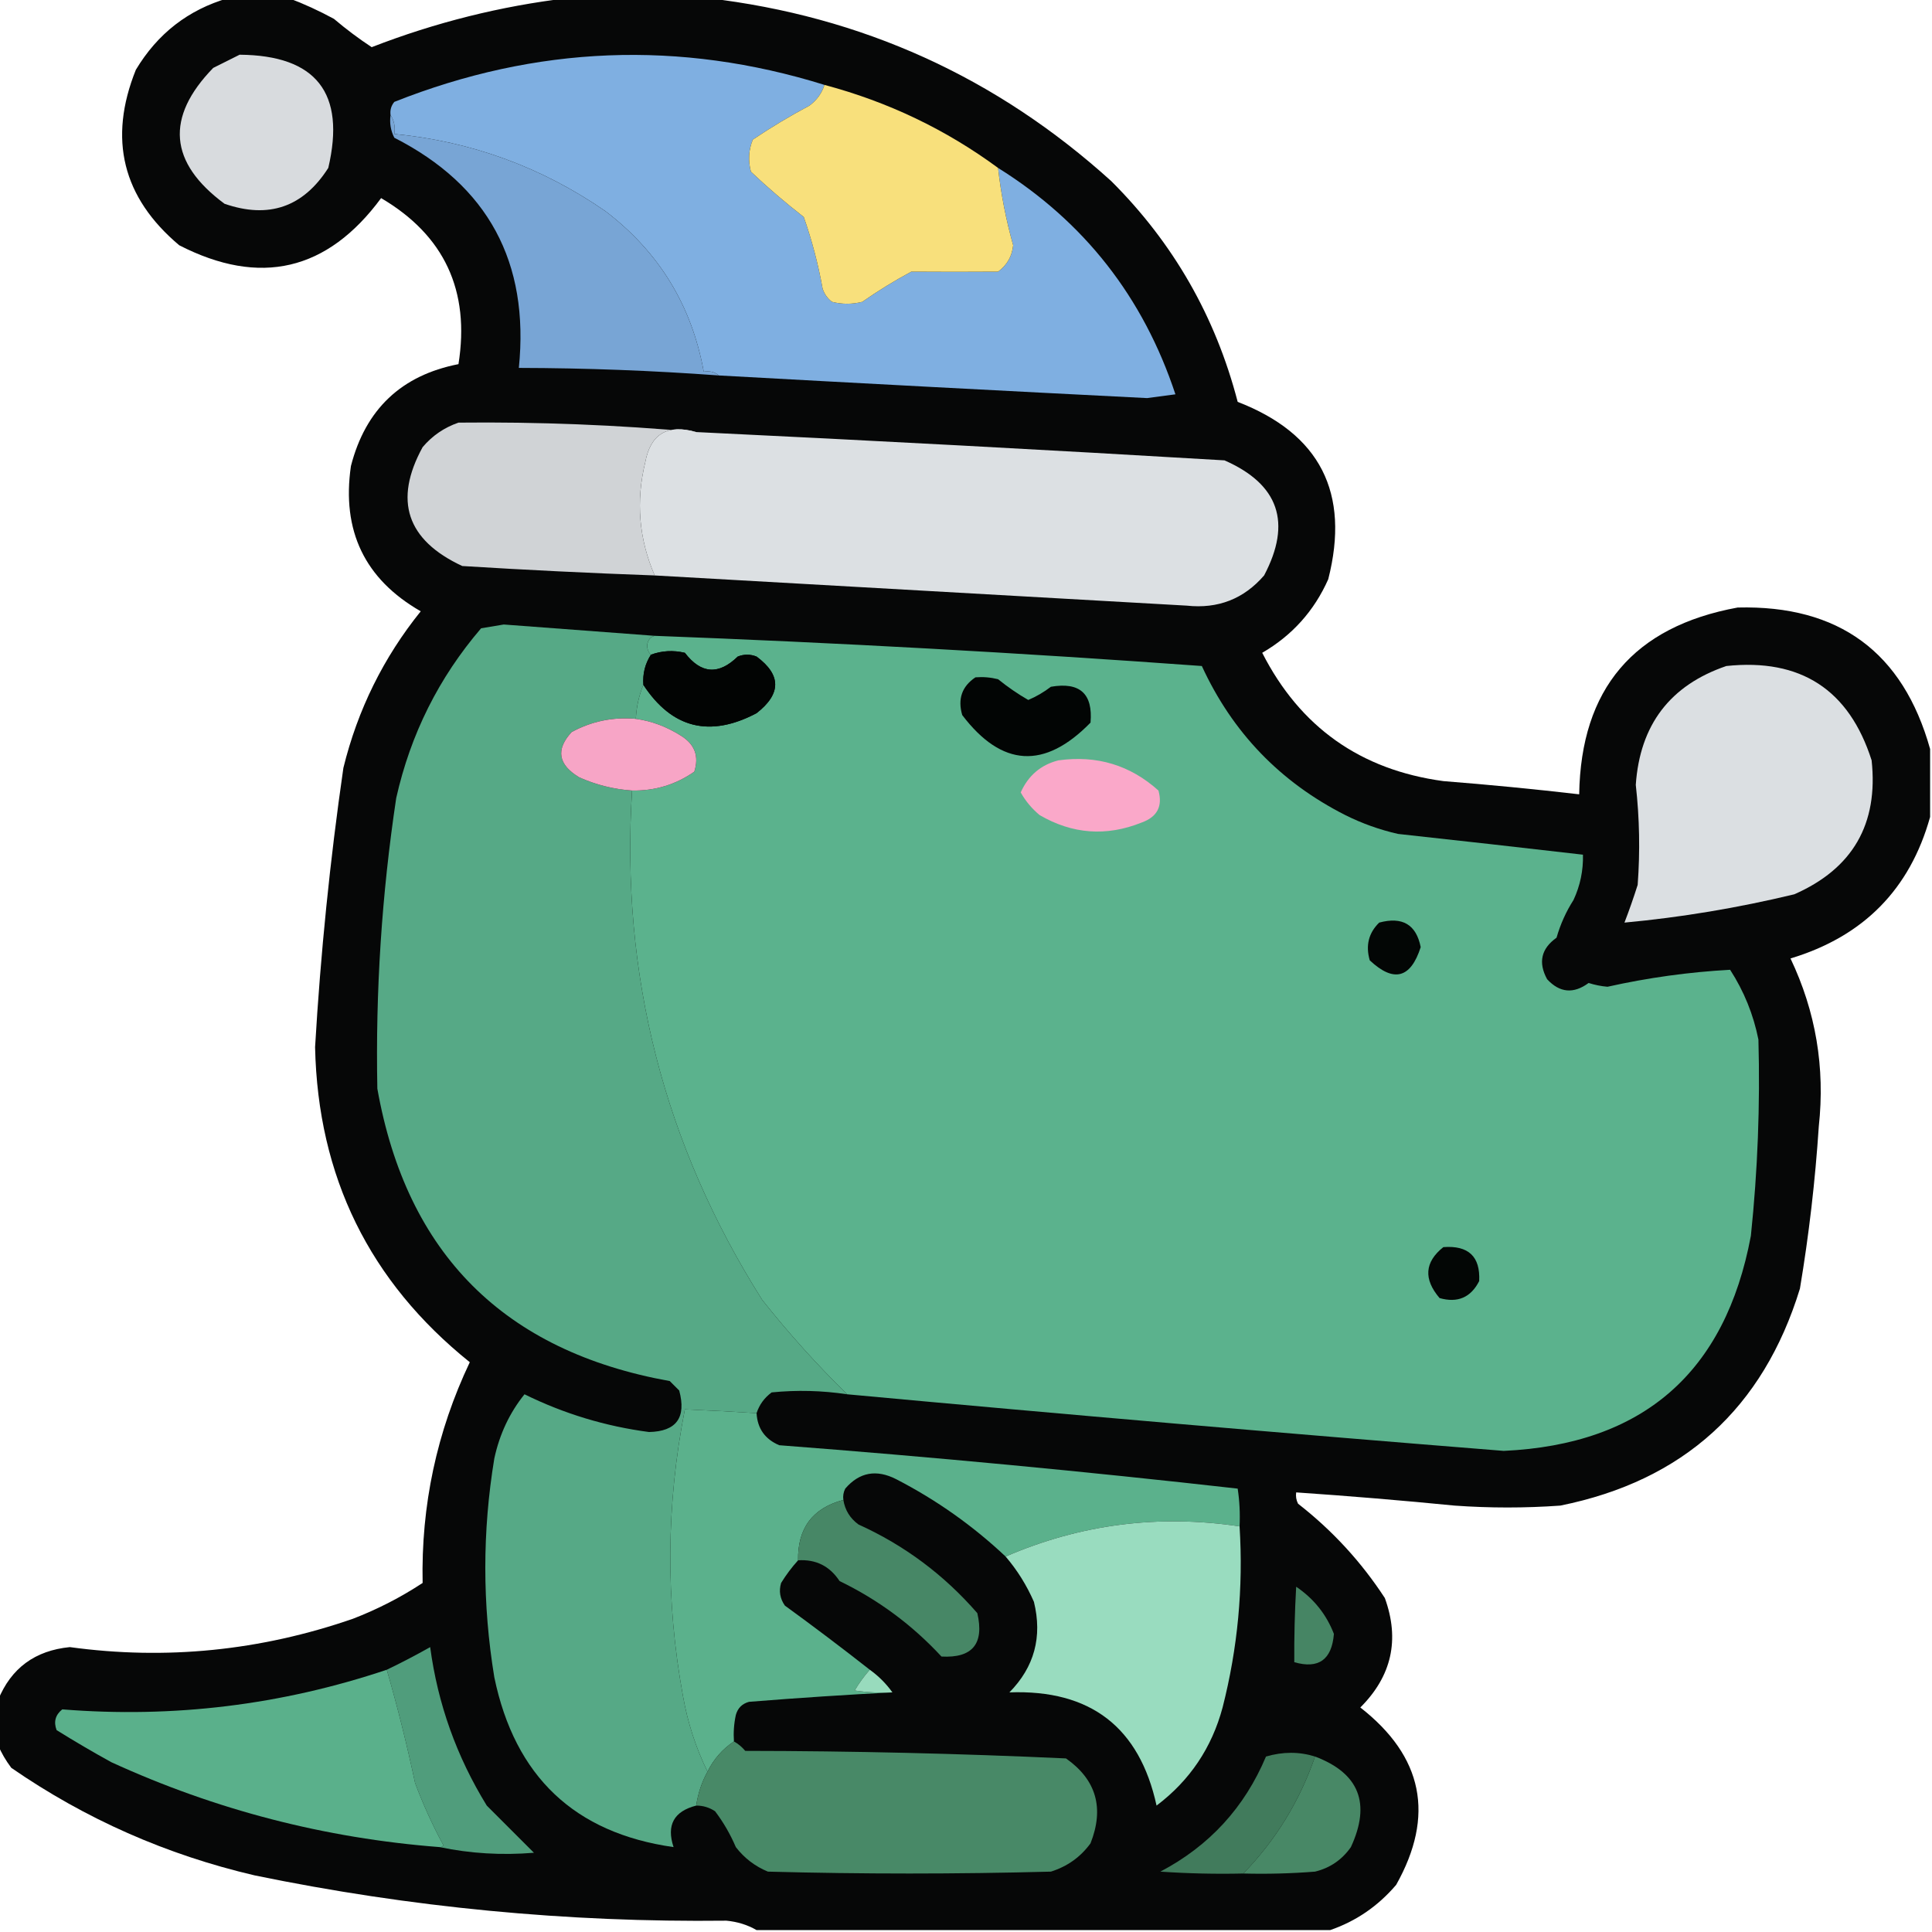<?xml version="1.0" encoding="UTF-8"?>
<!DOCTYPE svg PUBLIC "-//W3C//DTD SVG 1.1//EN" "http://www.w3.org/Graphics/SVG/1.1/DTD/svg11.dtd">
<svg xmlns="http://www.w3.org/2000/svg" version="1.1" width="512px" height="512px" style="shape-rendering:geometricPrecision; text-rendering:geometricPrecision; image-rendering:optimizeQuality; fill-rule:evenodd; clip-rule:evenodd" xmlns:xlink="http://www.w3.org/1999/xlink">
<g><path style="opacity:0.975" fill="#010202" d="M 60.5,-0.5 C 65.833,-0.5 71.167,-0.5 76.5,-0.5C 80.519,1.005 84.519,2.838 88.5,5C 91.717,7.726 95.05,10.226 98.5,12.5C 115.411,5.939 132.745,1.605 150.5,-0.5C 162.833,-0.5 175.167,-0.5 187.5,-0.5C 228.389,4.28 264.056,20.447 294.5,48C 310.956,64.405 322.123,83.905 328,106.5C 349.832,114.948 357.832,130.614 352,153.5C 348.275,161.892 342.441,168.392 334.5,173C 344.538,192.691 360.538,204.024 382.5,207C 394.532,207.947 406.532,209.114 418.5,210.5C 418.955,182.543 432.955,166.043 460.5,161C 487.312,160.328 504.312,172.828 511.5,198.5C 511.5,204.5 511.5,210.5 511.5,216.5C 506.149,235.685 493.816,248.185 474.5,254C 481.199,268.075 483.699,282.908 482,298.5C 481.052,312.927 479.386,327.261 477,341.5C 467.247,373.252 446.081,392.418 413.5,399C 404.167,399.667 394.833,399.667 385.5,399C 371.512,397.622 357.512,396.456 343.5,395.5C 343.351,396.552 343.517,397.552 344,398.5C 353.083,405.581 360.75,413.914 367,423.5C 370.994,434.525 368.828,444.191 360.5,452.5C 377.14,465.493 380.306,481.159 370,499.5C 365.195,505.141 359.361,509.141 352.5,511.5C 301.833,511.5 251.167,511.5 200.5,511.5C 198.123,510.113 195.457,509.279 192.5,509C 150.381,509.492 108.714,505.492 67.5,497C 44.122,491.549 22.622,482.049 3,468.5C 1.542,466.568 0.375,464.568 -0.5,462.5C -0.5,458.5 -0.5,454.5 -0.5,450.5C 2.94,442.079 9.273,437.412 18.5,436.5C 43.962,439.987 68.962,437.487 93.5,429C 100.027,426.487 106.193,423.32 112,419.5C 111.574,398.958 115.741,379.458 124.5,361C 97.904,339.64 84.238,311.807 83.5,277.5C 84.95,252.717 87.45,228.051 91,203.5C 94.79,188.088 101.623,174.255 111.5,162C 96.666,153.494 90.499,140.661 93,123.5C 96.873,108.459 106.372,99.459 121.5,96.5C 124.598,77.036 117.765,62.37 101,52.5C 86.748,71.818 68.915,75.985 47.5,65C 32.462,52.348 28.629,36.848 36,18.5C 41.76,8.891 49.927,2.558 60.5,-0.5 Z"/></g>
<g><path style="opacity:1" fill="#d8dbde" d="M 63.5,14.5 C 83.823,14.661 91.656,24.661 87,44.5C 80.375,54.891 71.208,58.058 59.5,54C 44.771,43.107 43.771,31.107 56.5,18C 58.925,16.787 61.258,15.621 63.5,14.5 Z"/></g>
<g><path style="opacity:1" fill="#7fafe1" d="M 218.5,22.5 C 217.772,24.735 216.439,26.568 214.5,28C 209.334,30.748 204.334,33.748 199.5,37C 198.39,39.737 198.223,42.571 199,45.5C 203.48,49.737 208.147,53.737 213,57.5C 215.171,63.683 216.838,70.016 218,76.5C 218.465,77.931 219.299,79.097 220.5,80C 223.167,80.667 225.833,80.667 228.5,80C 232.666,77.082 236.999,74.416 241.5,72C 249.164,72.055 256.831,72.055 264.5,72C 266.871,70.257 268.205,67.923 268.5,65C 266.605,58.258 265.272,51.425 264.5,44.5C 287.317,58.752 302.984,78.752 311.5,104.5C 309,104.833 306.5,105.167 304,105.5C 266.156,103.589 228.323,101.589 190.5,99.5C 189.432,98.566 188.099,98.232 186.5,98.5C 183.32,80.973 174.653,66.806 160.5,56C 143.616,44.316 124.949,37.483 104.5,35.5C 104.784,33.585 104.451,31.919 103.5,30.5C 103.33,29.178 103.663,28.011 104.5,27C 142.129,12.07 180.129,10.57 218.5,22.5 Z"/></g>
<g><path style="opacity:1" fill="#f8e07c" d="M 218.5,22.5 C 235.329,26.983 250.663,34.316 264.5,44.5C 265.272,51.425 266.605,58.258 268.5,65C 268.205,67.923 266.871,70.257 264.5,72C 256.831,72.055 249.164,72.055 241.5,72C 236.999,74.416 232.666,77.082 228.5,80C 225.833,80.667 223.167,80.667 220.5,80C 219.299,79.097 218.465,77.931 218,76.5C 216.838,70.016 215.171,63.683 213,57.5C 208.147,53.737 203.48,49.737 199,45.5C 198.223,42.571 198.39,39.737 199.5,37C 204.334,33.748 209.334,30.748 214.5,28C 216.439,26.568 217.772,24.735 218.5,22.5 Z"/></g>
<g><path style="opacity:1" fill="#78a5d5" d="M 103.5,30.5 C 104.451,31.919 104.784,33.585 104.5,35.5C 124.949,37.483 143.616,44.316 160.5,56C 174.653,66.806 183.32,80.973 186.5,98.5C 188.099,98.232 189.432,98.566 190.5,99.5C 172.861,98.203 155.194,97.537 137.5,97.5C 140.334,69.491 129.334,49.157 104.5,36.5C 103.534,34.604 103.201,32.604 103.5,30.5 Z"/></g>
<g><path style="opacity:1" fill="#d0d3d6" d="M 184.5,114.5 C 176.892,112.323 172.392,114.989 171,122.5C 168.475,132.816 169.308,142.816 173.5,152.5C 156.492,151.888 139.492,151.055 122.5,150C 107.768,143.136 104.268,132.636 112,118.5C 114.559,115.469 117.726,113.302 121.5,112C 142.689,111.775 163.689,112.608 184.5,114.5 Z"/></g>
<g><path style="opacity:1" fill="#dce0e3" d="M 184.5,114.5 C 231.177,116.737 277.843,119.237 324.5,122C 338.903,128.323 342.403,138.489 335,152.5C 329.614,158.728 322.78,161.394 314.5,160.5C 267.343,157.826 220.343,155.159 173.5,152.5C 169.308,142.816 168.475,132.816 171,122.5C 172.392,114.989 176.892,112.323 184.5,114.5 Z"/></g>
<g><path style="opacity:1" fill="#56a986" d="M 173.5,168.5 C 172.351,168.791 171.684,169.624 171.5,171C 171.528,172.07 171.861,172.903 172.5,173.5C 170.949,175.913 170.283,178.579 170.5,181.5C 169.343,184.273 168.676,187.273 168.5,190.5C 162.467,189.965 156.801,191.132 151.5,194C 147.221,198.626 147.887,202.626 153.5,206C 157.96,207.992 162.627,209.159 167.5,209.5C 164.451,258.306 175.951,303.306 202,344.5C 209.024,353.352 216.524,361.686 224.5,369.5C 217.862,368.502 211.195,368.335 204.5,369C 202.561,370.432 201.228,372.265 200.5,374.5C 194.171,374.1 187.838,373.767 181.5,373.5C 176.521,398.808 176.354,424.142 181,449.5C 182.263,456.583 184.429,463.25 187.5,469.5C 185.975,472.278 184.975,475.278 184.5,478.5C 178.575,480.017 176.575,483.684 178.5,489.5C 152.277,485.784 136.444,470.784 131,444.5C 127.815,425.139 127.815,405.806 131,386.5C 132.395,380.052 135.061,374.385 139,369.5C 149.452,374.651 160.452,377.984 172,379.5C 179.259,379.344 181.926,375.677 180,368.5C 179.167,367.667 178.333,366.833 177.5,366C 133.614,358.114 107.781,332.281 100,288.5C 99.497,262.697 101.164,237.03 105,211.5C 108.797,194.572 116.297,179.572 127.5,166.5C 129.5,166.167 131.5,165.833 133.5,165.5C 146.99,166.504 160.323,167.504 173.5,168.5 Z"/></g>
<g><path style="opacity:1" fill="#5bb28d" d="M 173.5,168.5 C 221.893,170.328 270.226,172.994 318.5,176.5C 326.583,194.083 339.249,207.249 356.5,216C 360.962,218.23 365.628,219.897 370.5,221C 386.856,222.779 403.189,224.613 419.5,226.5C 419.605,230.687 418.772,234.687 417,238.5C 415.022,241.595 413.522,244.928 412.5,248.5C 408.419,251.401 407.586,255.068 410,259.5C 413.335,263.11 417.002,263.443 421,260.5C 422.626,261.018 424.293,261.352 426,261.5C 436.749,259.1 447.582,257.6 458.5,257C 462.172,262.68 464.672,268.847 466,275.5C 466.474,292.869 465.807,310.202 464,327.5C 457.214,363.785 435.381,382.785 398.5,384.5C 340.46,379.86 282.46,374.86 224.5,369.5C 216.524,361.686 209.024,353.352 202,344.5C 175.951,303.306 164.451,258.306 167.5,209.5C 173.583,209.606 179.083,207.94 184,204.5C 185.293,200.418 184.126,197.251 180.5,195C 176.699,192.584 172.699,191.084 168.5,190.5C 168.676,187.273 169.343,184.273 170.5,181.5C 178.092,193.041 188.092,195.541 200.5,189C 207.075,183.867 207.075,178.867 200.5,174C 198.833,173.333 197.167,173.333 195.5,174C 190.449,178.935 185.782,178.602 181.5,173C 178.408,172.264 175.408,172.431 172.5,173.5C 171.861,172.903 171.528,172.07 171.5,171C 171.684,169.624 172.351,168.791 173.5,168.5 Z"/></g>
<g><path style="opacity:1" fill="#020403" d="M 170.5,181.5 C 170.283,178.579 170.949,175.913 172.5,173.5C 175.408,172.431 178.408,172.264 181.5,173C 185.782,178.602 190.449,178.935 195.5,174C 197.167,173.333 198.833,173.333 200.5,174C 207.075,178.867 207.075,183.867 200.5,189C 188.092,195.541 178.092,193.041 170.5,181.5 Z"/></g>
<g><path style="opacity:1" fill="#dbdfe2" d="M 457.5,176.5 C 477.188,174.42 490.021,182.753 496,201.5C 497.817,218.37 490.984,230.203 475.5,237C 460.477,240.615 445.477,243.115 430.5,244.5C 431.765,241.204 432.932,237.871 434,234.5C 434.658,225.653 434.491,216.82 433.5,208C 434.587,192.096 442.587,181.596 457.5,176.5 Z"/></g>
<g><path style="opacity:1" fill="#020504" d="M 258.5,179.5 C 260.527,179.338 262.527,179.505 264.5,180C 267.054,182.063 269.72,183.897 272.5,185.5C 274.626,184.602 276.626,183.435 278.5,182C 286.17,180.673 289.67,183.839 289,191.5C 276.821,203.975 265.488,203.308 255,189.5C 253.755,185.235 254.922,181.902 258.5,179.5 Z"/></g>
<g><path style="opacity:1" fill="#f7a5c6" d="M 168.5,190.5 C 172.699,191.084 176.699,192.584 180.5,195C 184.126,197.251 185.293,200.418 184,204.5C 179.083,207.94 173.583,209.606 167.5,209.5C 162.627,209.159 157.96,207.992 153.5,206C 147.887,202.626 147.221,198.626 151.5,194C 156.801,191.132 162.467,189.965 168.5,190.5 Z"/></g>
<g><path style="opacity:1" fill="#faa8c9" d="M 280.5,201.5 C 290.673,200.092 299.506,202.759 307,209.5C 308.165,213.684 306.665,216.517 302.5,218C 293.187,221.729 284.187,221.063 275.5,216C 273.443,214.281 271.776,212.281 270.5,210C 272.513,205.509 275.846,202.676 280.5,201.5 Z"/></g>
<g><path style="opacity:1" fill="#030605" d="M 365.5,244.5 C 371.651,242.844 375.317,245.01 376.5,251C 373.847,259.288 369.347,260.455 363,254.5C 361.861,250.579 362.695,247.246 365.5,244.5 Z"/></g>
<g><path style="opacity:1" fill="#030605" d="M 382.5,330.5 C 389.164,330 392.331,333 392,339.5C 389.774,343.861 386.274,345.361 381.5,344C 377.204,338.963 377.537,334.463 382.5,330.5 Z"/></g>
<g><path style="opacity:1" fill="#5bb18c" d="M 200.5,374.5 C 200.724,378.562 202.724,381.395 206.5,383C 247.151,386.111 287.651,389.944 328,394.5C 328.498,397.817 328.665,401.15 328.5,404.5C 306.968,401.274 286.301,403.941 266.5,412.5C 257.823,404.331 248.156,397.498 237.5,392C 232.237,389.319 227.737,390.153 224,394.5C 223.517,395.448 223.351,396.448 223.5,397.5C 215.357,399.652 211.357,404.986 211.5,413.5C 209.832,415.34 208.332,417.34 207,419.5C 206.365,421.635 206.699,423.635 208,425.5C 215.658,431.066 223.158,436.732 230.5,442.5C 229.03,444.151 227.697,445.985 226.5,448C 229.817,448.498 233.15,448.665 236.5,448.5C 224.522,449.102 211.856,449.935 198.5,451C 196.667,451.5 195.5,452.667 195,454.5C 194.503,456.81 194.337,459.143 194.5,461.5C 191.45,463.549 189.117,466.216 187.5,469.5C 184.429,463.25 182.263,456.583 181,449.5C 176.354,424.142 176.521,398.808 181.5,373.5C 187.838,373.767 194.171,374.1 200.5,374.5 Z"/></g>
<g><path style="opacity:1" fill="#478766" d="M 223.5,397.5 C 223.933,400.195 225.266,402.362 227.5,404C 239.694,409.523 250.194,417.356 259,427.5C 260.875,435.619 257.708,439.452 249.5,439C 241.747,430.626 232.747,423.96 222.5,419C 219.88,415.023 216.213,413.19 211.5,413.5C 211.357,404.986 215.357,399.652 223.5,397.5 Z"/></g>
<g><path style="opacity:1" fill="#99dcbf" d="M 328.5,404.5 C 329.516,420.766 328.016,436.766 324,452.5C 321.131,463.195 315.298,471.862 306.5,478.5C 301.964,457.711 288.964,447.711 267.5,448.5C 274.112,441.79 276.279,433.79 274,424.5C 272.067,420.083 269.567,416.083 266.5,412.5C 286.301,403.941 306.968,401.274 328.5,404.5 Z"/></g>
<g><path style="opacity:1" fill="#468564" d="M 343.5,420.5 C 348.162,423.656 351.496,427.823 353.5,433C 352.939,439.85 349.439,442.35 343,440.5C 342.952,433.844 343.119,427.178 343.5,420.5 Z"/></g>
<g><path style="opacity:1" fill="#509d7c" d="M 116.5,489.5 C 116.938,489.565 117.272,489.399 117.5,489C 114.609,483.651 112.109,478.151 110,472.5C 107.797,462.154 105.297,452.154 102.5,442.5C 106.319,440.672 110.153,438.672 114,436.5C 116.01,451.527 121.01,465.527 129,478.5C 133.167,482.667 137.333,486.833 141.5,491C 132.954,491.707 124.621,491.207 116.5,489.5 Z"/></g>
<g><path style="opacity:1" fill="#5ab08b" d="M 102.5,442.5 C 105.297,452.154 107.797,462.154 110,472.5C 112.109,478.151 114.609,483.651 117.5,489C 117.272,489.399 116.938,489.565 116.5,489.5C 86.135,487.159 57.135,479.659 29.5,467C 24.584,464.293 19.751,461.459 15,458.5C 14.175,456.299 14.675,454.466 16.5,453C 45.917,455.359 74.584,451.859 102.5,442.5 Z"/></g>
<g><path style="opacity:1" fill="#98dbbd" d="M 230.5,442.5 C 232.833,444.167 234.833,446.167 236.5,448.5C 233.15,448.665 229.817,448.498 226.5,448C 227.697,445.985 229.03,444.151 230.5,442.5 Z"/></g>
<g><path style="opacity:1" fill="#488967" d="M 194.5,461.5 C 195.627,462.122 196.627,462.955 197.5,464C 225.882,464.033 254.215,464.7 282.5,466C 290.521,471.643 292.688,479.143 289,488.5C 286.362,492.128 282.862,494.628 278.5,496C 253.5,496.667 228.5,496.667 203.5,496C 200.098,494.6 197.264,492.433 195,489.5C 193.545,486.088 191.712,482.921 189.5,480C 187.975,478.991 186.308,478.491 184.5,478.5C 184.975,475.278 185.975,472.278 187.5,469.5C 189.117,466.216 191.45,463.549 194.5,461.5 Z"/></g>
<g><path style="opacity:1" fill="#417b5c" d="M 348.5,465.5 C 344.449,477.276 338.115,487.61 329.5,496.5C 322.159,496.666 314.826,496.5 307.5,496C 320.475,489.191 329.809,479.024 335.5,465.5C 339.984,464.189 344.317,464.189 348.5,465.5 Z"/></g>
<g><path style="opacity:1" fill="#488866" d="M 348.5,465.5 C 360.196,469.915 363.363,477.915 358,489.5C 355.635,492.869 352.468,495.036 348.5,496C 342.175,496.5 335.842,496.666 329.5,496.5C 338.115,487.61 344.449,477.276 348.5,465.5 Z"/></g>
</svg>
